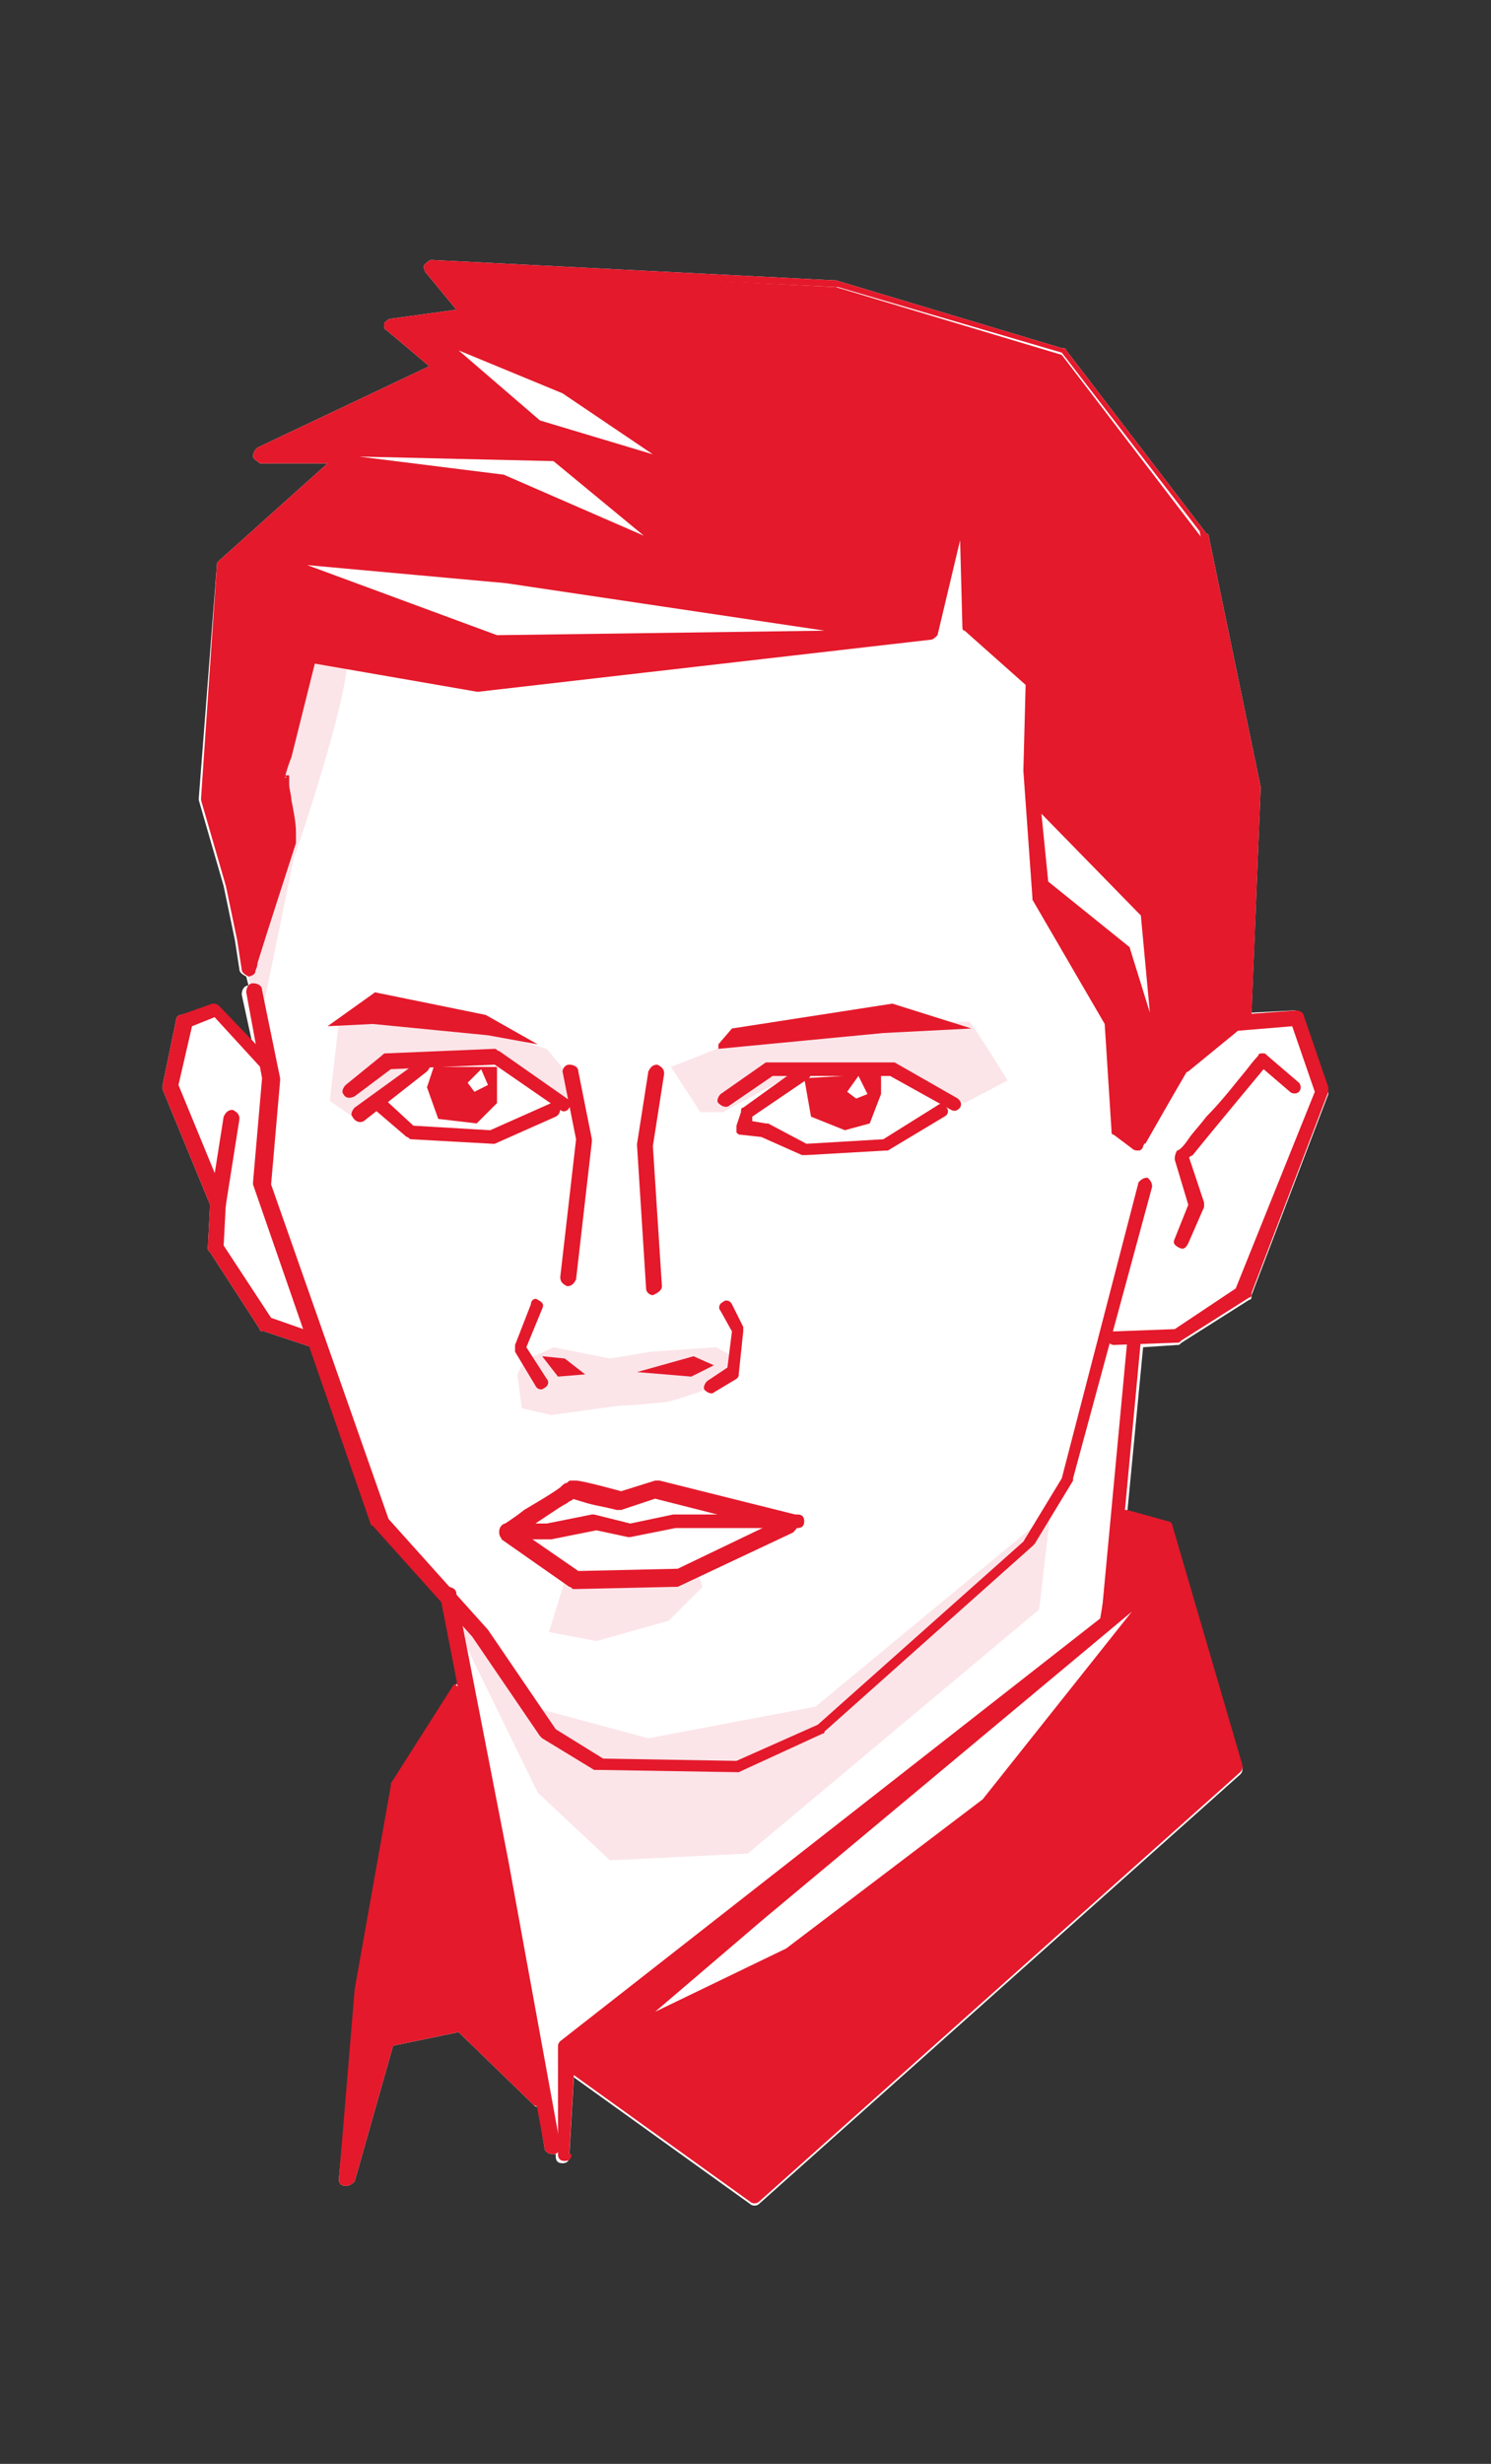 <?xml version="1.0" encoding="utf-8"?>
<!-- Generator: Adobe Illustrator 22.1.0, SVG Export Plug-In . SVG Version: 6.00 Build 0)  -->
<svg version="1.1" id="Слой_1" xmlns="http://www.w3.org/2000/svg" xmlns:xlink="http://www.w3.org/1999/xlink" x="0px" y="0px"
	 viewBox="0 0 66 109" style="enable-background:new 0 0 66 109;" xml:space="preserve">
<rect x="0" y="0" width="66" height="109" fill="#333333" stroke="none"/>
<style type="text/css">
	.st0{fill:#FFFFFF;}
	.st1{fill:#FBE5E9;}
	.st2{fill:#E4192B;}
</style>
<g id="Слой_4">
</g>
<g id="Слой_7">
</g>
<g>
	<path class="st0" d="M58.7,48.1l-1.1-3.2c0-0.1-0.2-0.2-0.3-0.2l-1.9,0.1l0.4-9.9c0,0,0-0.1,0-0.1l-2.3-11.1c0,0,0-0.1-0.1-0.1
		l-6.2-8.1c0-0.1-0.1-0.1-0.2-0.1l-10-3c0,0,0,0-0.1,0l-17.8-0.9c-0.1,0-0.2,0.1-0.3,0.2c-0.1,0.1,0,0.2,0,0.3l1.4,1.7l-2.9,0.4
		c-0.1,0-0.2,0.1-0.3,0.2c0,0.1,0,0.3,0.1,0.3l1.9,1.6l-7.6,3.6c-0.1,0.1-0.2,0.2-0.2,0.4c0,0.1,0.2,0.2,0.3,0.3l3,0l-4.8,4.3
		c-0.1,0.1-0.1,0.1-0.1,0.2L8.8,35.3c0,0,0,0.1,0,0.1l1.1,3.8l0.5,2.4l0.2,1.3c0,0.1,0.1,0.2,0.3,0.3l0,0l0.1,0.4
		c-0.2,0-0.3,0.2-0.3,0.4l0.5,2.3l-1.6-1.7c-0.1-0.1-0.2-0.1-0.3-0.1L8,44.9c-0.1,0-0.2,0.1-0.2,0.2L7.2,48c0,0.1,0,0.1,0,0.2
		l2.1,5.1l-0.1,1.9c0,0.1,0,0.1,0.1,0.2l2.2,3.4c0,0.1,0.1,0.1,0.2,0.1l2.1,0.7l0,0l2.7,7.8c0,0,0,0.1,0.1,0.1l3,3.3l0.7,3.6
		c0,0-0.1,0.1-0.1,0.1l-2.8,4.4c0,0,0,0.1,0,0.1l-1.6,9l0,0L15,96.4c0,0.2,0.1,0.3,0.3,0.3c0.2,0,0.3-0.1,0.4-0.2l1.7-6l2.9-0.6
		l3.3,3.2c0.1,0.1,0.1,0.1,0.2,0.1l0.3,1.8c0,0.2,0.2,0.3,0.4,0.3c0,0,0.1,0,0.1,0v0.1c0,0.2,0.1,0.3,0.3,0.3c0.2,0,0.3-0.1,0.3-0.3
		l0.2-3.5l7.8,5.6c0.1,0.1,0.3,0.1,0.4,0l21.3-19c0.1-0.1,0.1-0.2,0.1-0.3l-3.1-10.6c0-0.1-0.1-0.2-0.2-0.2l-1.8-0.5l0.7-7.3
		l1.5-0.1c0.1,0,0.1,0,0.2-0.1l3-1.9c0.1,0,0.1-0.1,0.1-0.2l3.4-8.9C58.8,48.3,58.8,48.2,58.7,48.1z"/>
	<polygon class="st1" points="19.6,70.7 23.8,79.3 27,82.3 33.1,82 46,71.2 46.5,66.9 36.1,75.5 28.7,76.9 23.5,75.5 	"/>
	<path class="st1" d="M11.6,44.8L13,38c0,0,3.2-9.2,2.2-9.6s-3.5-1-3.5-1l-1.1,14.9L11.6,44.8z"/>
	<polygon class="st1" points="14.6,48.7 15,45.2 20.4,45.2 24.2,46.4 25.2,47.6 25.3,48.9 22,46.9 18.5,47.1 15.6,49.4 	"/>
	<path class="st1" d="M32.5,46.1l-2.8,1.1l1.3,2l1,0l3.5-1.9l4-0.1l3.2,1.6l1.9-1c0,0-1.6-2.6-1.7-2.6c-0.1,0-6.6,0.1-6.6,0.1
		L32.5,46.1z"/>
	<path class="st1" d="M23.2,60.2l-0.3,0.6l0.2,1.5l1.3,0.3l2.9-0.4c0,0,1.8-0.1,2.3-0.2c0.5-0.1,2.7-0.9,2.7-0.9l0.3-1l-0.9-0.5
		l-2.9,0.2L27,60.1l-2.5-0.5L23.2,60.2z"/>
	<polyline class="st1" points="25.1,69.6 24.3,72.2 26.4,72.6 29.6,71.7 31.1,70.2 30.9,69.6 25.3,69.6 	"/>
	<path class="st2" d="M52.6,47.4l2.2-1.8l2.4-0.2l1,2.9L54.7,57L52,58.8l-2.7,0.1c-0.2,0-0.3,0.2-0.3,0.3c0,0.2,0.2,0.3,0.3,0.3
		l2.8-0.1c0.1,0,0.1,0,0.2-0.1l3-1.9c0.1,0,0.1-0.1,0.1-0.2l3.4-8.9c0-0.1,0-0.1,0-0.2l-1.1-3.2c0-0.1-0.2-0.2-0.3-0.2l-2.7,0.2
		c-0.1,0-0.1,0-0.2,0.1l-2.3,1.9c-0.1,0.1-0.2,0.3,0,0.4C52.2,47.5,52.4,47.5,52.6,47.4L52.6,47.4z"/>
	<path class="st2" d="M49.9,59.3l-1.2,12.8c0,0.2,0.1,0.3,0.3,0.3c0.2,0,0.3-0.1,0.3-0.3l1.2-12.8c0-0.2-0.1-0.3-0.3-0.3
		C50.1,59,50,59.1,49.9,59.3"/>
	<path class="st2" d="M19.5,70.7l2.3,11.8L24.1,95c0,0.2,0.2,0.3,0.4,0.3c0.2,0,0.3-0.2,0.3-0.4l-2.3-12.6l0,0l-2.3-11.8
		c0-0.2-0.2-0.3-0.4-0.3C19.6,70.3,19.5,70.5,19.5,70.7L19.5,70.7z"/>
	<path class="st2" d="M57.5,47.9l-1.4-1.2c-0.1-0.1-0.1-0.1-0.2-0.1c-0.1,0-0.2,0-0.2,0.1c0,0-0.2,0.2-0.5,0.6
		c-0.5,0.6-1.1,1.4-1.8,2.1c-0.3,0.4-0.6,0.7-0.8,1c-0.2,0.3-0.4,0.5-0.5,0.5C52,51.1,52,51.2,52,51.3l0.6,2L52,54.8
		c-0.1,0.2,0,0.3,0.2,0.4c0.2,0.1,0.3,0,0.4-0.2l0.7-1.6c0-0.1,0-0.2,0-0.2l-0.7-2.1l-0.3,0.1l0.2,0.2c0-0.1,0.1-0.2,0.3-0.3
		c0.8-1,3.3-4,3.3-4l-0.2-0.2l-0.2,0.2l1.4,1.2c0.1,0.1,0.3,0.1,0.4,0C57.6,48.2,57.6,48,57.5,47.9L57.5,47.9z"/>
	<path class="st2" d="M12.1,47l-2.4-2.5c-0.1-0.1-0.2-0.1-0.3-0.1L8,44.9c-0.1,0-0.2,0.1-0.2,0.2L7.2,48c0,0.1,0,0.1,0,0.2l2.1,5.1
		l-0.1,1.9c0,0.1,0,0.1,0.1,0.2l2.2,3.4c0,0.1,0.1,0.1,0.2,0.1l2.1,0.7c0.2,0.1,0.3,0,0.4-0.2c0.1-0.2,0-0.3-0.2-0.4l-2-0.7
		l-2.1-3.2l0.1-1.9c0,0,0-0.1,0-0.1L7.9,48l0.6-2.6l1-0.4l2.2,2.4c0.1,0.1,0.3,0.1,0.5,0C12.2,47.4,12.3,47.2,12.1,47L12.1,47z"/>
	<path class="st2" d="M10,53.3l0.6-3.8c0-0.2-0.1-0.3-0.3-0.4c-0.2,0-0.3,0.1-0.4,0.3l-0.6,3.8c0,0.2,0.1,0.3,0.3,0.4
		C9.8,53.6,10,53.5,10,53.3"/>
	<path class="st2" d="M32.3,48.9l1.9-1.3l5.2,0l2.7,1.5c0.2,0.1,0.3,0,0.4-0.1c0.1-0.2,0-0.3-0.1-0.4L39.6,47c0,0-0.1,0-0.2,0
		L34.1,47C34,47,34,47,33.9,47l-2,1.4c-0.1,0.1-0.2,0.3-0.1,0.4C32,49,32.2,49,32.3,48.9L32.3,48.9z"/>
	<path class="st2" d="M15.7,48.5l1.6-1.2l4.6-0.2l2.9,2c0.1,0.1,0.3,0.1,0.4-0.1c0.1-0.1,0.1-0.3-0.1-0.4l-3-2.1
		c-0.1,0-0.1-0.1-0.2-0.1l-4.8,0.2c-0.1,0-0.1,0-0.2,0.1L15.3,48c-0.1,0.1-0.2,0.3-0.1,0.4C15.3,48.6,15.5,48.6,15.7,48.5L15.7,48.5
		z"/>
	<path class="st2" d="M10.9,43.9l0.7,3.8l-0.4,4.6c0,0,0,0.1,0,0.1l5.2,15c0,0,0,0.1,0.1,0.1l4.4,4.9l3,4.4c0,0,0.1,0.1,0.1,0.1
		l2.3,1.4c0.1,0,0.1,0,0.2,0l6.1,0.1c0,0,0.1,0,0.1,0l3.7-1.7c0,0,0.1,0,0.1-0.1l9.2-8.2c0,0,0,0,0.1-0.1l1.7-2.8c0,0,0-0.1,0-0.1
		L51,52.5c0-0.2-0.1-0.3-0.2-0.4c-0.2,0-0.3,0.1-0.4,0.2L47,65.4l-1.7,2.8l-9.1,8.1l-3.6,1.6l-5.9-0.1l-2.1-1.3l-3-4.4l0,0l-4.4-4.9
		l-5.2-14.8l0.4-4.6c0,0,0-0.1,0-0.1l-0.8-3.9c0-0.2-0.2-0.3-0.4-0.3C11,43.5,10.9,43.7,10.9,43.9L10.9,43.9z"/>
	<path class="st2" d="M55.1,44.9l0.4-10l-2.3-11.1L47,15.7l-10-3l-17.8-0.9l1.7,2.1l-3.5,0.5l2.3,1.9l-8,3.8l3.8,0.1L10,25.1
		L9.2,35.3l1.1,3.8l0.5,2.4l0.2,1.3c0.2-0.4,1.9-5.6,1.9-5.6s-0.4-2.8-0.3-2.9c0.1-0.2,1.4-5.5,1.4-5.5l7.5,1.3l20-2.3l1.6-6.4
		l0.2,6.1l2.8,2.5l-0.2,4l0.4,5.6l3.2,5.6l0.4,4.8l0.8,0.6l2-3.5L55.1,44.9z"/>
	<path class="st2" d="M55.1,44.9l0.3,0l0.4-10c0,0,0-0.1,0-0.1l-2.3-11.1c0,0,0-0.1-0.1-0.1l-6.2-8.1c0-0.1-0.1-0.1-0.2-0.1l-10-3
		c0,0,0,0-0.1,0l-17.8-0.9c-0.1,0-0.2,0.1-0.3,0.2c-0.1,0.1,0,0.2,0,0.3l1.4,1.7l-2.9,0.4c-0.1,0-0.2,0.1-0.3,0.2
		c0,0.1,0,0.3,0.1,0.3l1.9,1.6l-7.6,3.6c-0.1,0.1-0.2,0.2-0.2,0.4c0,0.1,0.2,0.2,0.3,0.3l3,0l-4.8,4.3c-0.1,0.1-0.1,0.1-0.1,0.2
		L8.9,35.3c0,0,0,0.1,0,0.1l1.1,3.8l0.5,2.4l0.2,1.3c0,0.1,0.1,0.2,0.3,0.3c0.1,0,0.3-0.1,0.3-0.2c0-0.1,0.1-0.2,0.1-0.4
		c0.4-1.3,1.7-5.3,1.7-5.3c0,0,0-0.1,0-0.1c0,0,0-0.2,0-0.4c0-0.4-0.1-0.9-0.2-1.4c0-0.2-0.1-0.5-0.1-0.7c0-0.2,0-0.3,0-0.4l0,0l0,0
		l-0.1,0l0.1,0l0,0l-0.1,0l0.1,0l-0.3,0l0.2,0.1c0,0,0,0,0,0l-0.3,0l0.2,0.1l-0.3-0.1l0.3,0.1c0,0,0,0,0,0c0-0.1,0.1-0.5,0.3-1
		c0.4-1.6,1.1-4.4,1.1-4.4l-0.3-0.1l-0.1,0.3l7.5,1.3c0,0,0.1,0,0.1,0l20-2.3c0.1,0,0.2-0.1,0.3-0.2l1-4.2l0.1,3.8
		c0,0.1,0,0.2,0.1,0.2l2.7,2.4l-0.1,3.8l0,0l0.4,5.6c0,0,0,0.1,0,0.1l3.2,5.5l0.3,4.7c0,0.1,0,0.2,0.1,0.2l0.8,0.6
		c0.1,0.1,0.2,0.1,0.3,0.1s0.2-0.1,0.2-0.2l2-3.4l2.5-2.1c0.1-0.1,0.1-0.1,0.1-0.2L55.1,44.9l-0.2-0.2l-2.6,2.1c0,0-0.1,0.1-0.1,0.1
		L50.4,50l-0.4-0.3l-0.3-4.6c0,0,0-0.1,0-0.1l-3.2-5.5l-0.4-5.5l0.2-4c0-0.1,0-0.2-0.1-0.3l-2.7-2.4l-0.2-6c0-0.2-0.1-0.3-0.3-0.3
		c-0.2,0-0.3,0.1-0.3,0.2l-1.5,6.2l-19.7,2.3L14,28.5c-0.2,0-0.3,0.1-0.4,0.2c0,0-0.1,0.3-0.2,0.8c-0.2,0.7-0.5,1.9-0.7,2.8
		c-0.1,0.5-0.2,0.9-0.3,1.2c0,0.2-0.1,0.3-0.1,0.4c0,0,0,0.1,0,0.1l0,0l0,0l0,0l0.2,0.1l-0.2-0.1l0,0l0.2,0.1l-0.2-0.1l0,0
		c0,0.1,0,0.1,0,0.1c0,0,0,0,0,0.1c0,0.1,0,0.2,0,0.3c0,0.4,0.1,1,0.2,1.6c0.1,0.6,0.1,1,0.1,1l0.3,0l-0.3-0.1c0,0-0.1,0.3-0.3,0.8
		c-0.2,0.7-0.6,1.9-0.9,2.8c-0.2,0.5-0.3,0.9-0.4,1.3c-0.1,0.2-0.1,0.3-0.1,0.4c0,0.1-0.1,0.2-0.1,0.2l0.3,0.1l0.3-0.1l-0.2-1.3l0,0
		l-0.5-2.4l0,0l-1.1-3.8l0.8-10.1l5.3-4.8c0.1-0.1,0.1-0.2,0.1-0.3c0-0.1-0.2-0.2-0.3-0.2l-2.4,0l6.8-3.2c0.1,0,0.2-0.1,0.2-0.2
		c0-0.1,0-0.2-0.1-0.3l-1.7-1.5l2.8-0.4c0.1,0,0.2-0.1,0.3-0.2c0-0.1,0-0.2,0-0.3l-1.3-1.6l17,0.8l9.9,2.9l6.1,7.9l2.3,11l-0.4,10
		L55.1,44.9l-0.2-0.2L55.1,44.9z"/>
	<polyline class="st2" points="31.8,46.2 32.4,45.5 39.5,44.4 43,45.5 39.1,45.7 31.8,46.4 	"/>
	<polygon class="st2" points="23.8,46.2 21.5,44.9 16.6,43.9 14.5,45.4 16.5,45.3 21.6,45.8 	"/>
	<path class="st2" d="M35.4,47.2L32.9,49c-0.1,0-0.1,0.1-0.1,0.2l-0.2,0.6c0,0.1,0,0.2,0,0.3c0.1,0.1,0.1,0.1,0.2,0.1l0.9,0.1
		l1.8,0.8c0,0,0.1,0,0.2,0l3.5-0.2c0.1,0,0.1,0,0.1,0l2.5-1.5c0.2-0.1,0.2-0.3,0.1-0.4c-0.1-0.2-0.3-0.2-0.4-0.1l-2.4,1.5l-3.4,0.2
		L34,49.7c0,0-0.1,0-0.1,0l-0.6-0.1l0-0.2l2.5-1.7c0.1-0.1,0.2-0.3,0.1-0.4C35.8,47.1,35.6,47.1,35.4,47.2L35.4,47.2z"/>
	<path class="st2" d="M16.1,49.6l2.8-2.2c0.1-0.1,0.2-0.3,0.1-0.4c-0.1-0.1-0.3-0.2-0.4-0.1L15.7,49c-0.1,0.1-0.2,0.3-0.1,0.4
		C15.7,49.6,15.9,49.7,16.1,49.6"/>
	<path class="st2" d="M16.6,49.1l1.4,1.2c0.1,0,0.1,0.1,0.2,0.1l3.6,0.2c0.1,0,0.1,0,0.1,0l2.7-1.2c0.2-0.1,0.2-0.3,0.2-0.4
		c-0.1-0.2-0.3-0.2-0.4-0.2L21.7,50l-3.4-0.2L17,48.6c-0.1-0.1-0.3-0.1-0.4,0S16.4,49,16.6,49.1L16.6,49.1z"/>
	<polyline class="st2" points="19.2,47.2 18.9,48.1 19.4,49.5 21.1,49.7 22,48.8 22,47.2 	"/>
	<polyline class="st2" points="35.6,47.7 35.9,49.4 37.4,50 38.5,49.7 39,48.4 39,47.5 	"/>
	<polygon class="st2" points="30.7,60 28.2,60.7 30.6,60.9 31.6,60.4 	"/>
	<polygon class="st2" points="25.9,60.8 25,60.1 24,60 24.7,60.9 	"/>
	<path class="st2" d="M24.9,47.4l0.6,3l-0.7,6.1c0,0.2,0.1,0.3,0.3,0.4c0.2,0,0.3-0.1,0.4-0.3l0.7-6.1c0,0,0-0.1,0-0.1l-0.6-3
		c0-0.2-0.2-0.3-0.4-0.3C25,47.1,24.9,47.3,24.9,47.4L24.9,47.4z"/>
	<path class="st2" d="M23.5,57.7l-0.7,1.8c0,0.1,0,0.2,0,0.3l0.9,1.5c0.1,0.2,0.3,0.2,0.4,0.1c0.2-0.1,0.2-0.3,0.1-0.4l-0.9-1.4
		l0.7-1.7c0.1-0.2,0-0.3-0.2-0.4C23.7,57.4,23.5,57.5,23.5,57.7L23.5,57.7z"/>
	<path class="st2" d="M31.6,61.6l1-0.6c0.1-0.1,0.1-0.1,0.1-0.2l0.2-1.9c0-0.1,0-0.1,0-0.2l-0.5-1c-0.1-0.2-0.3-0.2-0.4-0.1
		c-0.2,0.1-0.2,0.3-0.1,0.4l0.5,0.9l-0.2,1.6l-0.9,0.6c-0.1,0.1-0.2,0.3-0.1,0.4C31.3,61.6,31.5,61.7,31.6,61.6L31.6,61.6z"/>
	<path class="st2" d="M29.3,56.9l-0.4-6.2l0.5-3.2c0-0.2-0.1-0.3-0.3-0.4c-0.2,0-0.3,0.1-0.4,0.3l-0.5,3.2c0,0,0,0,0,0.1l0.4,6.3
		c0,0.2,0.2,0.3,0.3,0.3C29.1,57.2,29.3,57.1,29.3,56.9L29.3,56.9z"/>
	<path class="st2" d="M35.1,67.3l0.1-0.3l-6-1.5c-0.1,0-0.1,0-0.2,0L27.4,66l0.1,0.3l0.1-0.3c0,0-1.8-0.5-2.1-0.5l0,0
		c0,0-0.1,0-0.1,0c-0.1,0-0.1,0-0.1,0c-0.1,0-0.1,0-0.2,0.1c-0.1,0-0.2,0.1-0.3,0.2c-0.4,0.3-1.1,0.7-1.6,1c-0.5,0.4-1,0.7-1,0.7
		c-0.1,0.1-0.1,0.2-0.1,0.3c0,0.1,0.1,0.2,0.1,0.3l3,2.1c0.1,0,0.1,0.1,0.2,0.1l4.5-0.1c0,0,0.1,0,0.1,0l5.1-2.4
		c0.1-0.1,0.2-0.2,0.2-0.3c0-0.1-0.1-0.2-0.2-0.3L35.1,67.3L35,67l-5,2.4l-4.4,0.1l-2.9-2l-0.2,0.3l0.2,0.3c0,0,0,0,0.1-0.1
		c0.3-0.2,0.9-0.6,1.5-1c0.3-0.2,0.6-0.4,0.8-0.5c0.1-0.1,0.2-0.1,0.3-0.2c0,0,0.1,0,0.1,0l0,0l0,0l0,0l0,0l0,0l0,0l-0.1-0.2v0.2
		c0,0,0,0,0.1,0l-0.1-0.2v0.2v-0.3l-0.1,0.3c0,0,0.1,0,0.1,0v-0.3l-0.1,0.3l0,0c0.1,0,0.6,0.2,1.1,0.3c0.5,0.1,0.9,0.2,0.9,0.2
		c0.1,0,0.1,0,0.2,0l1.5-0.5l5.9,1.5L35.1,67.3L35,67L35.1,67.3z"/>
	<path class="st2" d="M22.4,68.1l0-0.2L22.4,68.1L22.4,68.1l0-0.2L22.4,68.1L22.4,68.1L22.4,68.1L22.4,68.1L22.4,68.1L22.4,68.1
		C22.4,68.1,22.4,68.1,22.4,68.1c0.1,0,0.3,0,0.5,0c0.3,0,0.6,0,0.9,0c0.3,0,0.5,0,0.5,0c0,0,0,0,0.1,0l2-0.4l1.4,0.3
		c0,0,0.1,0,0.1,0l2-0.4l5.4,0c0.2,0,0.3-0.1,0.3-0.3c0-0.2-0.1-0.3-0.3-0.3l-5.4,0l-0.1,0l-1.9,0.4L26.3,67c0,0-0.1,0-0.1,0l-2,0.4
		l0.1,0.3l0-0.3c0,0-0.8,0-1.3,0c-0.1,0-0.3,0-0.4,0c0,0-0.1,0-0.1,0l0,0c0,0,0,0-0.1,0c-0.2,0-0.3,0.2-0.3,0.4
		C22.1,68,22.2,68.1,22.4,68.1L22.4,68.1z"/>
	<polygon class="st2" points="20.4,74.7 17.7,79.1 16,88.1 15.4,96.4 17.1,90.2 20.4,89.6 23.9,92.9 	"/>
	<path class="st2" d="M20.4,74.7l-0.3-0.2l-2.8,4.4c0,0,0,0.1,0,0.1l-1.6,9l0,0L15,96.4c0,0.2,0.1,0.3,0.3,0.3
		c0.2,0,0.3-0.1,0.4-0.2l1.7-6l2.9-0.6l3.3,3.2c0.1,0.1,0.3,0.1,0.4,0.1c0.1-0.1,0.2-0.2,0.2-0.3l-3.4-18.2c0-0.1-0.1-0.2-0.3-0.3
		c-0.1,0-0.3,0-0.3,0.1L20.4,74.7l-0.3,0.1L23.4,92l-2.7-2.6c-0.1-0.1-0.2-0.1-0.3-0.1l-3.3,0.6c-0.1,0-0.2,0.1-0.2,0.2l-0.9,3.1
		l0.4-5.1l1.6-8.9l2.7-4.3L20.4,74.7l-0.3,0.1L20.4,74.7z"/>
	<polygon class="st2" points="24.9,95.3 25.2,91.2 33.5,97.1 54.7,78.2 51.6,67.6 49.8,67.1 48.9,71.7 25,90.5 	"/>
	<path class="st2" d="M24.9,95.3l0.3,0l0.2-3.5l7.8,5.6c0.1,0.1,0.3,0.1,0.4,0l21.3-19c0.1-0.1,0.1-0.2,0.1-0.3l-3.1-10.6
		c0-0.1-0.1-0.2-0.2-0.2l-1.8-0.5c-0.1,0-0.2,0-0.3,0c-0.1,0-0.1,0.1-0.1,0.2l-0.8,4.6L24.8,90.3c-0.1,0.1-0.1,0.2-0.1,0.2l0,4.8
		c0,0.2,0.1,0.3,0.3,0.3c0.2,0,0.3-0.1,0.3-0.3L24.9,95.3l0.3,0l0-4.7L49.1,72c0.1,0,0.1-0.1,0.1-0.2l0.8-4.3l1.3,0.4l3,10.2
		L33.4,96.7L25.4,91c-0.1-0.1-0.2-0.1-0.3,0c-0.1,0.1-0.2,0.2-0.2,0.3l-0.2,4.1L24.9,95.3l0.3,0L24.9,95.3z"/>
	<polygon class="st0" points="13.6,25 22,28.1 36.5,27.9 22.4,25.8 	"/>
	<polygon class="st0" points="15.9,20.2 22.3,21 28.5,23.7 24.5,20.4 	"/>
	<polygon class="st0" points="20.3,15.5 23.9,18.6 28.9,20.1 24.9,17.4 	"/>
	<polygon class="st0" points="46.1,36 46.4,39 50,41.9 50.9,44.8 50.5,40.5 	"/>
	<polygon class="st0" points="21.3,47.3 20.7,47.9 21,48.3 21.6,48 	"/>
	<polygon class="st0" points="38,47.6 37.5,48.3 37.9,48.6 38.4,48.4 	"/>
	<polygon class="st0" points="50.1,71.3 33.8,84.9 29,89 34.8,86.2 43.5,79.6 	"/>
</g>
<g id="Слой_5">
</g>
</svg>
